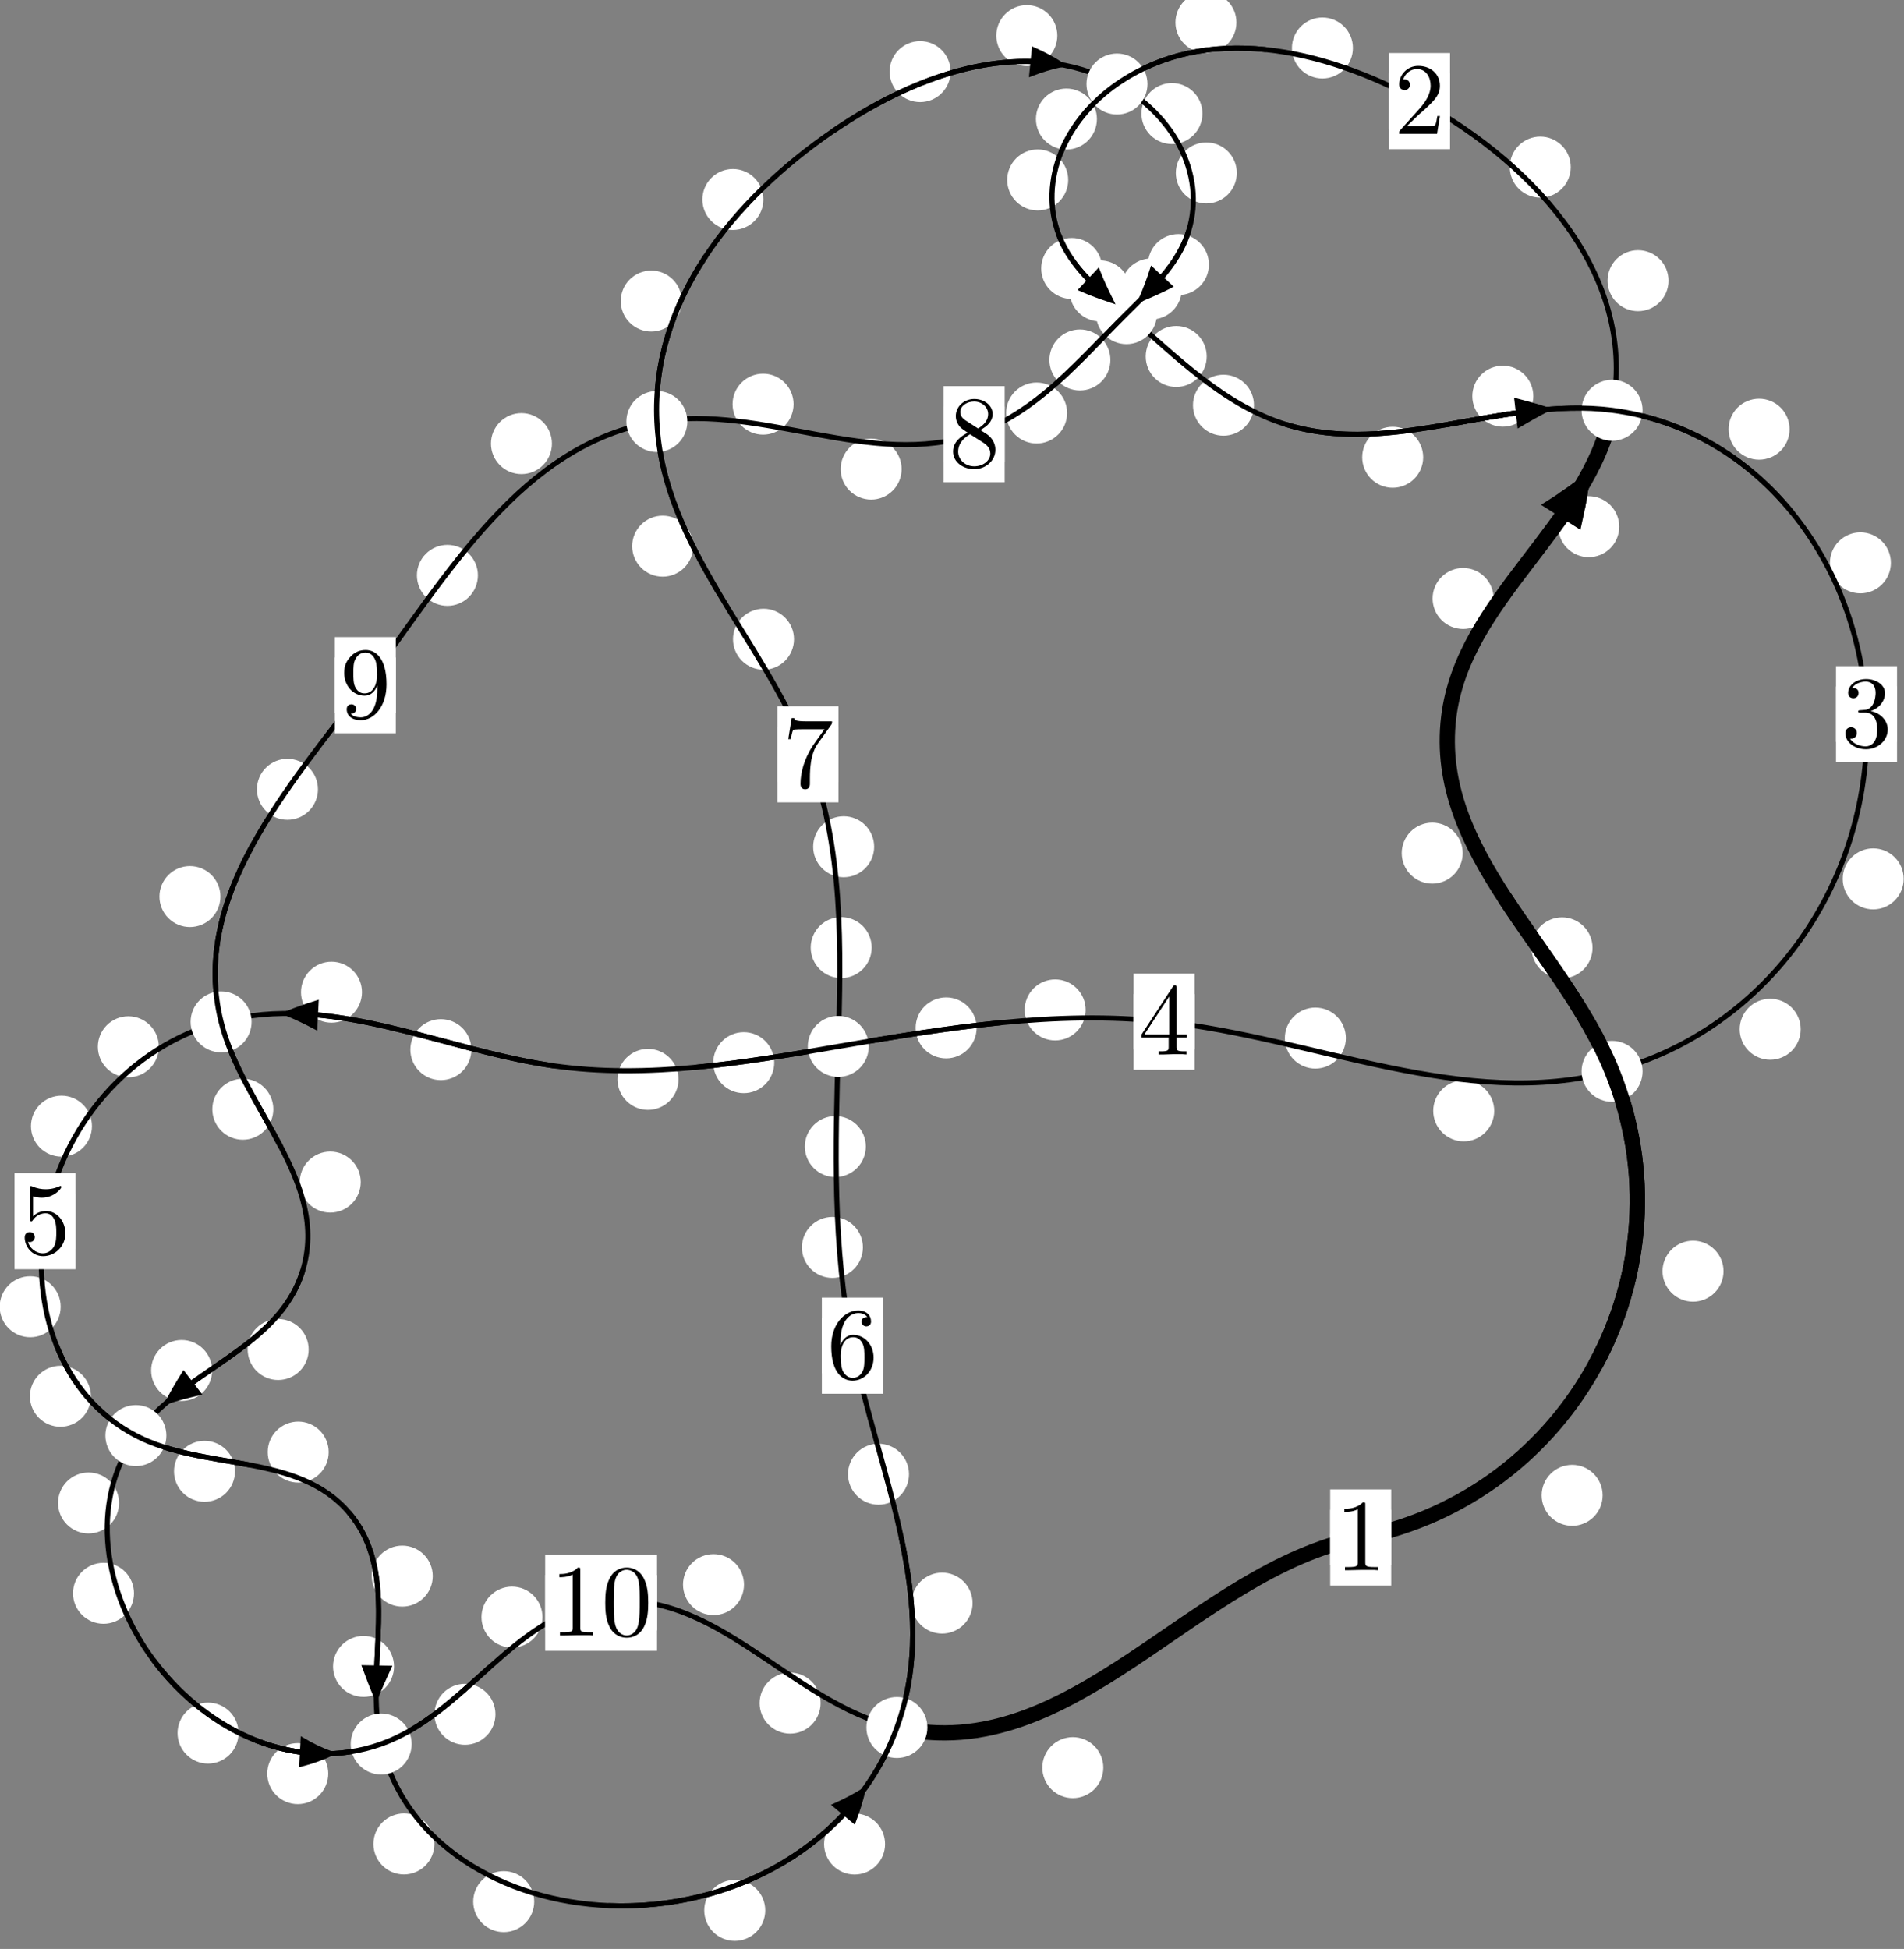 <?xml version="1.0"?>
<!-- Created by MetaPost 1.999 on 2021.07.06:0015 -->
<svg version="1.1" xmlns="http://www.w3.org/2000/svg" xmlns:xlink="http://www.w3.org/1999/xlink" width="186.611" height="191.009" viewBox="0 0 186.611 191.009">
<rect x="0" y="0" width="186.611" height="191.009" fill="#808080" stroke="none"/>
<!-- Original BoundingBox: -158.031311 -85.219482 28.579361 105.789261 -->
  <defs>
    <g transform="scale(0.01,0.01)" id="GLYPHcmr10_48">
      <path style="fill-rule: evenodd;" d="M460 -320C460 -400,455 -480,420 -554C374 -650,292 -666,250 -666C190 -666,117 -640,76 -547C44 -478,39 -400,39 -320C39 -245,43 -155,84 -79C127 2,200 22,249 22C303 22,379 1,423 -94C455 -163,460 -241,460 -320M249 -0C210 -0,151 -25,133 -121C122 -181,122 -273,122 -332C122 -396,122 -462,130 -516C149 -635,224 -644,249 -644C282 -644,348 -626,367 -527C377 -471,377 -395,377 -332C377 -257,377 -189,366 -125C351 -30,294 -0,249 -0"></path>
    </g>
    <g transform="scale(0.01,0.01)" id="GLYPHcmr10_49">
      <path style="fill-rule: evenodd;" d="M294 -640C294 -664,294 -666,271 -666C209 -602,121 -602,89 -602L89 -571C109 -571,168 -571,220 -597L220 -79C220 -43,217 -31,127 -31L95 -31L95 -0L257 -0L130 -3L217 -3L257 -3L297 -3L384 -3L419 -0L419 -31L387 -31C297 -31,294 -42,294 -79"></path>
    </g>
    <g transform="scale(0.01,0.01)" id="GLYPHcmr10_50">
      <path style="fill-rule: evenodd;" d="M127 -77L233 -180C389 -318,449 -372,449 -472C449 -586,359 -666,237 -666C124 -666,50 -574,50 -485C50 -429,100 -429,103 -429C120 -429,155 -441,155 -482C155 -508,137 -534,102 -534C94 -534,92 -534,89 -533C112 -598,166 -635,224 -635C315 -635,358 -554,358 -472C358 -392,308 -313,253 -251L61 -37C50 -26,50 -24,50 -0L421 -0L449 -174L424 -174C419 -144,412 -100,402 -85C395 -77,329 -77,307 -77"></path>
    </g>
    <g transform="scale(0.01,0.01)" id="GLYPHcmr10_51">
      <path style="fill-rule: evenodd;" d="M290 -352C372 -379,430 -449,430 -528C430 -610,342 -666,246 -666C145 -666,69 -606,69 -530C69 -497,91 -478,120 -478C151 -478,171 -500,171 -529C171 -579,124 -579,109 -579C140 -628,206 -641,242 -641C283 -641,338 -619,338 -529C338 -517,336 -459,310 -415C280 -367,246 -364,221 -363C213 -362,189 -360,182 -360C174 -359,167 -358,167 -348C167 -337,174 -337,191 -337L235 -337C317 -337,354 -269,354 -171C354 -35,285 -6,241 -6C198 -6,123 -23,88 -82C123 -77,154 -99,154 -137C154 -173,127 -193,98 -193C74 -193,42 -179,42 -135C42 -44,135 22,244 22C366 22,457 -69,457 -171C457 -253,394 -331,290 -352"></path>
    </g>
    <g transform="scale(0.01,0.01)" id="GLYPHcmr10_52">
      <path style="fill-rule: evenodd;" d="M294 -165L294 -78C294 -42,292 -31,218 -31L197 -31L197 -0L332 -0L238 -3L290 -3L332 -3L374 -3L427 -3L468 -0L468 -31L447 -31C373 -31,371 -42,371 -78L371 -165L471 -165L471 -196L371 -196L371 -651C371 -671,371 -677,355 -677C346 -677,343 -677,335 -665L28 -196L28 -165M300 -196L56 -196L300 -569"></path>
    </g>
    <g transform="scale(0.01,0.01)" id="GLYPHcmr10_53">
      <path style="fill-rule: evenodd;" d="M449 -201C449 -320,367 -420,259 -420C211 -420,168 -404,132 -369L132 -564C152 -558,185 -551,217 -551C340 -551,410 -642,410 -655C410 -661,407 -666,400 -666C399 -666,397 -666,392 -663C372 -654,323 -634,256 -634C216 -634,170 -641,123 -662C115 -665,113 -665,111 -665C101 -665,101 -657,101 -641L101 -345C101 -327,101 -319,115 -319C122 -319,124 -322,128 -328C139 -344,176 -398,257 -398C309 -398,334 -352,342 -334C358 -297,360 -258,360 -208C360 -173,360 -113,336 -71C312 -32,275 -6,229 -6C156 -6,99 -59,82 -118C85 -117,88 -116,99 -116C132 -116,149 -141,149 -165C149 -189,132 -214,99 -214C85 -214,50 -207,50 -161C50 -75,119 22,231 22C347 22,449 -74,449 -201"></path>
    </g>
    <g transform="scale(0.01,0.01)" id="GLYPHcmr10_54">
      <path style="fill-rule: evenodd;" d="M132 -328L132 -352C132 -605,256 -641,307 -641C331 -641,373 -635,395 -601C380 -601,340 -601,340 -556C340 -525,364 -510,386 -510C402 -510,432 -519,432 -558C432 -618,388 -666,305 -666C177 -666,42 -537,42 -316C42 -49,158 22,251 22C362 22,457 -72,457 -204C457 -331,368 -427,257 -427C189 -427,152 -376,132 -328M251 -6C188 -6,158 -66,152 -81C134 -128,134 -208,134 -226C134 -304,166 -404,256 -404C272 -404,318 -404,349 -342C367 -305,367 -254,367 -205C367 -157,367 -107,350 -71C320 -11,274 -6,251 -6"></path>
    </g>
    <g transform="scale(0.01,0.01)" id="GLYPHcmr10_55">
      <path style="fill-rule: evenodd;" d="M476 -609C485 -621,485 -623,485 -644L242 -644C120 -644,118 -657,114 -676L89 -676L56 -470L81 -470C84 -486,93 -549,106 -561C113 -567,191 -567,204 -567L411 -567C400 -551,321 -442,299 -409C209 -274,176 -135,176 -33C176 -23,176 22,222 22C268 22,268 -23,268 -33L268 -84C268 -139,271 -194,279 -248C283 -271,297 -357,341 -419"></path>
    </g>
    <g transform="scale(0.01,0.01)" id="GLYPHcmr10_56">
      <path style="fill-rule: evenodd;" d="M163 -457C117 -487,113 -521,113 -538C113 -599,178 -641,249 -641C322 -641,386 -589,386 -517C386 -460,347 -412,287 -377M309 -362C381 -399,430 -451,430 -517C430 -609,341 -666,250 -666C150 -666,69 -592,69 -499C69 -481,71 -436,113 -389C124 -377,161 -352,186 -335C128 -306,42 -250,42 -151C42 -45,144 22,249 22C362 22,457 -61,457 -168C457 -204,446 -249,408 -291C389 -312,373 -322,309 -362M209 -320L332 -242C360 -223,407 -193,407 -132C407 -58,332 -6,250 -6C164 -6,92 -68,92 -151C92 -209,124 -273,209 -320"></path>
    </g>
    <g transform="scale(0.01,0.01)" id="GLYPHcmr10_57">
      <path style="fill-rule: evenodd;" d="M367 -318L367 -286C367 -52,263 -6,205 -6C188 -6,134 -8,107 -42C151 -42,159 -71,159 -88C159 -119,135 -134,113 -134C97 -134,67 -125,67 -86C67 -19,121 22,206 22C335 22,457 -114,457 -329C457 -598,342 -666,253 -666C198 -666,149 -648,106 -603C65 -558,42 -516,42 -441C42 -316,130 -218,242 -218C303 -218,344 -260,367 -318M243 -241C227 -241,181 -241,150 -304C132 -341,132 -391,132 -440C132 -494,132 -541,153 -578C180 -628,218 -641,253 -641C299 -641,332 -607,349 -562C361 -530,365 -467,365 -421C365 -338,331 -241,243 -241"></path>
    </g>
  </defs>
  <path d="M157.075 146.553C157.075 145.761,156.76 145,156.199 144.44C155.639 143.879,154.879 143.564,154.086 143.564C153.293 143.564,152.533 143.879,151.973 144.44C151.412 145,151.097 145.761,151.097 146.553C151.097 147.346,151.412 148.106,151.973 148.667C152.533 149.227,153.293 149.542,154.086 149.542C154.879 149.542,155.639 149.227,156.199 148.667C156.76 148.106,157.075 147.346,157.075 146.553Z" style="fill: rgb(100%,100%,100%);stroke: none;"></path>
  <path d="M136.352 150.683C136.352 149.89,136.037 149.13,135.476 148.57C134.916 148.009,134.156 147.694,133.363 147.694C132.57 147.694,131.81 148.009,131.25 148.57C130.689 149.13,130.374 149.89,130.374 150.683C130.374 151.476,130.689 152.236,131.25 152.796C131.81 153.357,132.57 153.672,133.363 153.672C134.156 153.672,134.916 153.357,135.476 152.796C136.037 152.236,136.352 151.476,136.352 150.683Z" style="fill: rgb(100%,100%,100%);stroke: none;"></path>
  <path d="M156.085 92.895C156.085 92.102,155.77 91.342,155.21 90.782C154.649 90.221,153.889 89.906,153.096 89.906C152.303 89.906,151.543 90.221,150.983 90.782C150.422 91.342,150.107 92.102,150.107 92.895C150.107 93.688,150.422 94.448,150.983 95.008C151.543 95.569,152.303 95.884,153.096 95.884C153.889 95.884,154.649 95.569,155.21 95.008C155.77 94.448,156.085 93.688,156.085 92.895Z" style="fill: rgb(100%,100%,100%);stroke: none;"></path>
  <path d="M168.922 124.584C168.922 123.792,168.608 123.032,168.047 122.471C167.487 121.911,166.726 121.596,165.934 121.596C165.141 121.596,164.381 121.911,163.82 122.471C163.26 123.032,162.945 123.792,162.945 124.584C162.945 125.377,163.26 126.137,163.82 126.698C164.381 127.258,165.141 127.573,165.934 127.573C166.726 127.573,167.487 127.258,168.047 126.698C168.608 126.137,168.922 125.377,168.922 124.584Z" style="fill: rgb(100%,100%,100%);stroke: none;"></path>
  <path d="M146.387 58.657C146.387 57.865,146.072 57.104,145.511 56.544C144.951 55.983,144.191 55.668,143.398 55.668C142.605 55.668,141.845 55.983,141.285 56.544C140.724 57.104,140.409 57.865,140.409 58.657C140.409 59.45,140.724 60.21,141.285 60.771C141.845 61.331,142.605 61.646,143.398 61.646C144.191 61.646,144.951 61.331,145.511 60.771C146.072 60.21,146.387 59.45,146.387 58.657Z" style="fill: rgb(100%,100%,100%);stroke: none;"></path>
  <path d="M143.361 83.614C143.361 82.821,143.046 82.061,142.485 81.501C141.925 80.94,141.165 80.625,140.372 80.625C139.579 80.625,138.819 80.94,138.259 81.501C137.698 82.061,137.383 82.821,137.383 83.614C137.383 84.407,137.698 85.167,138.259 85.727C138.819 86.288,139.579 86.603,140.372 86.603C141.165 86.603,141.925 86.288,142.485 85.727C143.046 85.167,143.361 84.407,143.361 83.614Z" style="fill: rgb(100%,100%,100%);stroke: none;"></path>
  <path d="M163.534 27.508C163.534 26.715,163.219 25.955,162.658 25.394C162.098 24.834,161.337 24.519,160.545 24.519C159.752 24.519,158.992 24.834,158.431 25.394C157.871 25.955,157.556 26.715,157.556 27.508C157.556 28.3,157.871 29.061,158.431 29.621C158.992 30.182,159.752 30.496,160.545 30.496C161.337 30.496,162.098 30.182,162.658 29.621C163.219 29.061,163.534 28.3,163.534 27.508Z" style="fill: rgb(100%,100%,100%);stroke: none;"></path>
  <path d="M158.702 51.619C158.702 50.826,158.387 50.066,157.827 49.506C157.266 48.945,156.506 48.63,155.714 48.63C154.921 48.63,154.161 48.945,153.6 49.506C153.04 50.066,152.725 50.826,152.725 51.619C152.725 52.412,153.04 53.172,153.6 53.732C154.161 54.293,154.921 54.608,155.714 54.608C156.506 54.608,157.266 54.293,157.827 53.732C158.387 53.172,158.702 52.412,158.702 51.619Z" style="fill: rgb(100%,100%,100%);stroke: none;"></path>
  <path d="M132.599 4.704C132.599 3.912,132.284 3.152,131.724 2.591C131.163 2.031,130.403 1.716,129.61 1.716C128.818 1.716,128.058 2.031,127.497 2.591C126.937 3.152,126.622 3.912,126.622 4.704C126.622 5.497,126.937 6.257,127.497 6.818C128.058 7.378,128.818 7.693,129.61 7.693C130.403 7.693,131.163 7.378,131.724 6.818C132.284 6.257,132.599 5.497,132.599 4.704Z" style="fill: rgb(100%,100%,100%);stroke: none;"></path>
  <path d="M153.95 16.379C153.95 15.586,153.635 14.826,153.075 14.266C152.514 13.705,151.754 13.39,150.961 13.39C150.169 13.39,149.409 13.705,148.848 14.266C148.288 14.826,147.973 15.586,147.973 16.379C147.973 17.172,148.288 17.932,148.848 18.492C149.409 19.053,150.169 19.368,150.961 19.368C151.754 19.368,152.514 19.053,153.075 18.492C153.635 17.932,153.95 17.172,153.95 16.379Z" style="fill: rgb(100%,100%,100%);stroke: none;"></path>
  <path d="M107.509 11.667C107.509 10.874,107.194 10.114,106.634 9.553C106.073 8.993,105.313 8.678,104.521 8.678C103.728 8.678,102.968 8.993,102.407 9.553C101.847 10.114,101.532 10.874,101.532 11.667C101.532 12.459,101.847 13.219,102.407 13.78C102.968 14.34,103.728 14.655,104.521 14.655C105.313 14.655,106.073 14.34,106.634 13.78C107.194 13.219,107.509 12.459,107.509 11.667Z" style="fill: rgb(100%,100%,100%);stroke: none;"></path>
  <path d="M121.182 2.199C121.182 1.407,120.867 0.647,120.306 0.086C119.746 -0.474,118.986 -0.789,118.193 -0.789C117.4 -0.789,116.64 -0.474,116.08 0.086C115.519 0.647,115.204 1.407,115.204 2.199C115.204 2.992,115.519 3.752,116.08 4.313C116.64 4.873,117.4 5.188,118.193 5.188C118.986 5.188,119.746 4.873,120.306 4.313C120.867 3.752,121.182 2.992,121.182 2.199Z" style="fill: rgb(100%,100%,100%);stroke: none;"></path>
  <path d="M108.027 26.31C108.027 25.518,107.712 24.758,107.151 24.197C106.591 23.637,105.831 23.322,105.038 23.322C104.245 23.322,103.485 23.637,102.925 24.197C102.364 24.758,102.049 25.518,102.049 26.31C102.049 27.103,102.364 27.863,102.925 28.424C103.485 28.984,104.245 29.299,105.038 29.299C105.831 29.299,106.591 28.984,107.151 28.424C107.712 27.863,108.027 27.103,108.027 26.31Z" style="fill: rgb(100%,100%,100%);stroke: none;"></path>
  <path d="M104.693 17.636C104.693 16.843,104.378 16.083,103.817 15.523C103.257 14.962,102.497 14.647,101.704 14.647C100.911 14.647,100.151 14.962,99.591 15.523C99.03 16.083,98.715 16.843,98.715 17.636C98.715 18.429,99.03 19.189,99.591 19.749C100.151 20.31,100.911 20.625,101.704 20.625C102.497 20.625,103.257 20.31,103.817 19.749C104.378 19.189,104.693 18.429,104.693 17.636Z" style="fill: rgb(100%,100%,100%);stroke: none;"></path>
  <path d="M118.269 34.937C118.269 34.145,117.954 33.384,117.394 32.824C116.833 32.264,116.073 31.949,115.28 31.949C114.488 31.949,113.727 32.264,113.167 32.824C112.606 33.384,112.291 34.145,112.291 34.937C112.291 35.73,112.606 36.49,113.167 37.051C113.727 37.611,114.488 37.926,115.28 37.926C116.073 37.926,116.833 37.611,117.394 37.051C117.954 36.49,118.269 35.73,118.269 34.937Z" style="fill: rgb(100%,100%,100%);stroke: none;"></path>
  <path d="M110.806 28.511C110.806 27.718,110.491 26.958,109.93 26.398C109.37 25.837,108.61 25.522,107.817 25.522C107.024 25.522,106.264 25.837,105.704 26.398C105.143 26.958,104.828 27.718,104.828 28.511C104.828 29.304,105.143 30.064,105.704 30.624C106.264 31.185,107.024 31.5,107.817 31.5C108.61 31.5,109.37 31.185,109.93 30.624C110.491 30.064,110.806 29.304,110.806 28.511Z" style="fill: rgb(100%,100%,100%);stroke: none;"></path>
  <path d="M139.486 44.815C139.486 44.022,139.171 43.262,138.611 42.701C138.05 42.141,137.29 41.826,136.497 41.826C135.705 41.826,134.945 42.141,134.384 42.701C133.824 43.262,133.509 44.022,133.509 44.815C133.509 45.607,133.824 46.368,134.384 46.928C134.945 47.489,135.705 47.803,136.497 47.803C137.29 47.803,138.05 47.489,138.611 46.928C139.171 46.368,139.486 45.607,139.486 44.815Z" style="fill: rgb(100%,100%,100%);stroke: none;"></path>
  <path d="M122.901 39.714C122.901 38.921,122.586 38.161,122.025 37.601C121.465 37.04,120.705 36.725,119.912 36.725C119.119 36.725,118.359 37.04,117.799 37.601C117.238 38.161,116.923 38.921,116.923 39.714C116.923 40.507,117.238 41.267,117.799 41.827C118.359 42.388,119.119 42.703,119.912 42.703C120.705 42.703,121.465 42.388,122.025 41.827C122.586 41.267,122.901 40.507,122.901 39.714Z" style="fill: rgb(100%,100%,100%);stroke: none;"></path>
  <path d="M175.397 42.065C175.397 41.273,175.082 40.512,174.521 39.952C173.961 39.391,173.201 39.076,172.408 39.076C171.615 39.076,170.855 39.391,170.295 39.952C169.734 40.512,169.419 41.273,169.419 42.065C169.419 42.858,169.734 43.618,170.295 44.179C170.855 44.739,171.615 45.054,172.408 45.054C173.201 45.054,173.961 44.739,174.521 44.179C175.082 43.618,175.397 42.858,175.397 42.065Z" style="fill: rgb(100%,100%,100%);stroke: none;"></path>
  <path d="M150.28 38.828C150.28 38.035,149.965 37.275,149.405 36.715C148.844 36.154,148.084 35.839,147.291 35.839C146.499 35.839,145.739 36.154,145.178 36.715C144.618 37.275,144.303 38.035,144.303 38.828C144.303 39.621,144.618 40.381,145.178 40.941C145.739 41.502,146.499 41.817,147.291 41.817C148.084 41.817,148.844 41.502,149.405 40.941C149.965 40.381,150.28 39.621,150.28 38.828Z" style="fill: rgb(100%,100%,100%);stroke: none;"></path>
  <path d="M186.579 86.137C186.579 85.344,186.264 84.584,185.704 84.024C185.143 83.463,184.383 83.148,183.591 83.148C182.798 83.148,182.038 83.463,181.477 84.024C180.917 84.584,180.602 85.344,180.602 86.137C180.602 86.93,180.917 87.69,181.477 88.25C182.038 88.811,182.798 89.126,183.591 89.126C184.383 89.126,185.143 88.811,185.704 88.25C186.264 87.69,186.579 86.93,186.579 86.137Z" style="fill: rgb(100%,100%,100%);stroke: none;"></path>
  <path d="M185.326 55.164C185.326 54.371,185.011 53.611,184.451 53.051C183.89 52.49,183.13 52.175,182.338 52.175C181.545 52.175,180.785 52.49,180.224 53.051C179.664 53.611,179.349 54.371,179.349 55.164C179.349 55.957,179.664 56.717,180.224 57.277C180.785 57.838,181.545 58.153,182.338 58.153C183.13 58.153,183.89 57.838,184.451 57.277C185.011 56.717,185.326 55.957,185.326 55.164Z" style="fill: rgb(100%,100%,100%);stroke: none;"></path>
  <path d="M146.448 108.872C146.448 108.079,146.133 107.319,145.572 106.758C145.012 106.198,144.252 105.883,143.459 105.883C142.666 105.883,141.906 106.198,141.346 106.758C140.785 107.319,140.47 108.079,140.47 108.872C140.47 109.664,140.785 110.424,141.346 110.985C141.906 111.545,142.666 111.86,143.459 111.86C144.252 111.86,145.012 111.545,145.572 110.985C146.133 110.424,146.448 109.664,146.448 108.872Z" style="fill: rgb(100%,100%,100%);stroke: none;"></path>
  <path d="M176.485 100.874C176.485 100.081,176.17 99.321,175.609 98.761C175.049 98.2,174.289 97.885,173.496 97.885C172.703 97.885,171.943 98.2,171.383 98.761C170.822 99.321,170.507 100.081,170.507 100.874C170.507 101.667,170.822 102.427,171.383 102.987C171.943 103.548,172.703 103.863,173.496 103.863C174.289 103.863,175.049 103.548,175.609 102.987C176.17 102.427,176.485 101.667,176.485 100.874Z" style="fill: rgb(100%,100%,100%);stroke: none;"></path>
  <path d="M106.405 98.981C106.405 98.188,106.09 97.428,105.53 96.867C104.969 96.307,104.209 95.992,103.416 95.992C102.624 95.992,101.864 96.307,101.303 96.867C100.743 97.428,100.428 98.188,100.428 98.981C100.428 99.773,100.743 100.534,101.303 101.094C101.864 101.655,102.624 101.969,103.416 101.969C104.209 101.969,104.969 101.655,105.53 101.094C106.09 100.534,106.405 99.773,106.405 98.981Z" style="fill: rgb(100%,100%,100%);stroke: none;"></path>
  <path d="M131.907 101.739C131.907 100.947,131.592 100.186,131.031 99.626C130.471 99.065,129.711 98.75,128.918 98.75C128.125 98.75,127.365 99.065,126.805 99.626C126.244 100.186,125.929 100.947,125.929 101.739C125.929 102.532,126.244 103.292,126.805 103.853C127.365 104.413,128.125 104.728,128.918 104.728C129.711 104.728,130.471 104.413,131.031 103.853C131.592 103.292,131.907 102.532,131.907 101.739Z" style="fill: rgb(100%,100%,100%);stroke: none;"></path>
  <path d="M75.883 104.149C75.883 103.356,75.568 102.596,75.007 102.035C74.447 101.475,73.687 101.16,72.894 101.16C72.101 101.16,71.341 101.475,70.781 102.035C70.22 102.596,69.905 103.356,69.905 104.149C69.905 104.941,70.22 105.701,70.781 106.262C71.341 106.822,72.101 107.137,72.894 107.137C73.687 107.137,74.447 106.822,75.007 106.262C75.568 105.701,75.883 104.941,75.883 104.149Z" style="fill: rgb(100%,100%,100%);stroke: none;"></path>
  <path d="M95.719 100.741C95.719 99.948,95.404 99.188,94.843 98.627C94.283 98.067,93.523 97.752,92.73 97.752C91.937 97.752,91.177 98.067,90.617 98.627C90.056 99.188,89.741 99.948,89.741 100.741C89.741 101.533,90.056 102.293,90.617 102.854C91.177 103.414,91.937 103.729,92.73 103.729C93.523 103.729,94.283 103.414,94.843 102.854C95.404 102.293,95.719 101.533,95.719 100.741Z" style="fill: rgb(100%,100%,100%);stroke: none;"></path>
  <path d="M46.197 102.872C46.197 102.079,45.882 101.319,45.322 100.758C44.761 100.198,44.001 99.883,43.208 99.883C42.415 99.883,41.655 100.198,41.095 100.758C40.534 101.319,40.219 102.079,40.219 102.872C40.219 103.664,40.534 104.424,41.095 104.985C41.655 105.545,42.415 105.86,43.208 105.86C44.001 105.86,44.761 105.545,45.322 104.985C45.882 104.424,46.197 103.664,46.197 102.872Z" style="fill: rgb(100%,100%,100%);stroke: none;"></path>
  <path d="M66.499 105.786C66.499 104.993,66.184 104.233,65.623 103.673C65.063 103.112,64.303 102.797,63.51 102.797C62.717 102.797,61.957 103.112,61.397 103.673C60.836 104.233,60.521 104.993,60.521 105.786C60.521 106.579,60.836 107.339,61.397 107.899C61.957 108.46,62.717 108.775,63.51 108.775C64.303 108.775,65.063 108.46,65.623 107.899C66.184 107.339,66.499 106.579,66.499 105.786Z" style="fill: rgb(100%,100%,100%);stroke: none;"></path>
  <path d="M15.57 102.591C15.57 101.799,15.255 101.038,14.694 100.478C14.134 99.917,13.374 99.602,12.581 99.602C11.788 99.602,11.028 99.917,10.468 100.478C9.907 101.038,9.592 101.799,9.592 102.591C9.592 103.384,9.907 104.144,10.468 104.705C11.028 105.265,11.788 105.58,12.581 105.58C13.374 105.58,14.134 105.265,14.694 104.705C15.255 104.144,15.57 103.384,15.57 102.591Z" style="fill: rgb(100%,100%,100%);stroke: none;"></path>
  <path d="M35.477 97.243C35.477 96.45,35.162 95.69,34.602 95.13C34.041 94.569,33.281 94.254,32.489 94.254C31.696 94.254,30.936 94.569,30.375 95.13C29.815 95.69,29.5 96.45,29.5 97.243C29.5 98.036,29.815 98.796,30.375 99.356C30.936 99.917,31.696 100.232,32.489 100.232C33.281 100.232,34.041 99.917,34.602 99.356C35.162 98.796,35.477 98.036,35.477 97.243Z" style="fill: rgb(100%,100%,100%);stroke: none;"></path>
  <path d="M5.946 128.069C5.946 127.276,5.631 126.516,5.071 125.955C4.51 125.395,3.75 125.08,2.957 125.08C2.165 125.08,1.405 125.395,0.844 125.955C0.284 126.516,-0.031 127.276,-0.031 128.069C-0.031 128.861,0.284 129.622,0.844 130.182C1.405 130.742,2.165 131.057,2.957 131.057C3.75 131.057,4.51 130.742,5.071 130.182C5.631 129.622,5.946 128.861,5.946 128.069Z" style="fill: rgb(100%,100%,100%);stroke: none;"></path>
  <path d="M9.012 110.371C9.012 109.578,8.697 108.818,8.137 108.258C7.576 107.697,6.816 107.382,6.024 107.382C5.231 107.382,4.471 107.697,3.91 108.258C3.35 108.818,3.035 109.578,3.035 110.371C3.035 111.164,3.35 111.924,3.91 112.484C4.471 113.045,5.231 113.36,6.024 113.36C6.816 113.36,7.576 113.045,8.137 112.484C8.697 111.924,9.012 111.164,9.012 110.371Z" style="fill: rgb(100%,100%,100%);stroke: none;"></path>
  <path d="M23.033 144.2C23.033 143.407,22.718 142.647,22.158 142.086C21.597 141.526,20.837 141.211,20.045 141.211C19.252 141.211,18.492 141.526,17.931 142.086C17.371 142.647,17.056 143.407,17.056 144.2C17.056 144.992,17.371 145.752,17.931 146.313C18.492 146.873,19.252 147.188,20.045 147.188C20.837 147.188,21.597 146.873,22.158 146.313C22.718 145.752,23.033 144.992,23.033 144.2Z" style="fill: rgb(100%,100%,100%);stroke: none;"></path>
  <path d="M8.911 136.846C8.911 136.053,8.596 135.293,8.035 134.732C7.475 134.172,6.715 133.857,5.922 133.857C5.129 133.857,4.369 134.172,3.809 134.732C3.248 135.293,2.933 136.053,2.933 136.846C2.933 137.638,3.248 138.399,3.809 138.959C4.369 139.52,5.129 139.834,5.922 139.834C6.715 139.834,7.475 139.52,8.035 138.959C8.596 138.399,8.911 137.638,8.911 136.846Z" style="fill: rgb(100%,100%,100%);stroke: none;"></path>
  <path d="M42.414 154.47C42.414 153.677,42.099 152.917,41.539 152.356C40.978 151.796,40.218 151.481,39.426 151.481C38.633 151.481,37.873 151.796,37.312 152.356C36.752 152.917,36.437 153.677,36.437 154.47C36.437 155.262,36.752 156.023,37.312 156.583C37.873 157.143,38.633 157.458,39.426 157.458C40.218 157.458,40.978 157.143,41.539 156.583C42.099 156.023,42.414 155.262,42.414 154.47Z" style="fill: rgb(100%,100%,100%);stroke: none;"></path>
  <path d="M32.215 142.314C32.215 141.522,31.9 140.761,31.34 140.201C30.779 139.64,30.019 139.325,29.227 139.325C28.434 139.325,27.674 139.64,27.113 140.201C26.553 140.761,26.238 141.522,26.238 142.314C26.238 143.107,26.553 143.867,27.113 144.428C27.674 144.988,28.434 145.303,29.227 145.303C30.019 145.303,30.779 144.988,31.34 144.428C31.9 143.867,32.215 143.107,32.215 142.314Z" style="fill: rgb(100%,100%,100%);stroke: none;"></path>
  <path d="M42.576 180.719C42.576 179.926,42.261 179.166,41.701 178.605C41.14 178.045,40.38 177.73,39.587 177.73C38.795 177.73,38.035 178.045,37.474 178.605C36.914 179.166,36.599 179.926,36.599 180.719C36.599 181.511,36.914 182.272,37.474 182.832C38.035 183.393,38.795 183.708,39.587 183.708C40.38 183.708,41.14 183.393,41.701 182.832C42.261 182.272,42.576 181.511,42.576 180.719Z" style="fill: rgb(100%,100%,100%);stroke: none;"></path>
  <path d="M38.618 163.322C38.618 162.529,38.303 161.769,37.743 161.208C37.182 160.648,36.422 160.333,35.629 160.333C34.837 160.333,34.077 160.648,33.516 161.208C32.956 161.769,32.641 162.529,32.641 163.322C32.641 164.114,32.956 164.874,33.516 165.435C34.077 165.995,34.837 166.31,35.629 166.31C36.422 166.31,37.182 165.995,37.743 165.435C38.303 164.874,38.618 164.114,38.618 163.322Z" style="fill: rgb(100%,100%,100%);stroke: none;"></path>
  <path d="M75.002 187.231C75.002 186.438,74.687 185.678,74.126 185.117C73.566 184.557,72.806 184.242,72.013 184.242C71.22 184.242,70.46 184.557,69.9 185.117C69.339 185.678,69.024 186.438,69.024 187.231C69.024 188.023,69.339 188.784,69.9 189.344C70.46 189.905,71.22 190.219,72.013 190.219C72.806 190.219,73.566 189.905,74.126 189.344C74.687 188.784,75.002 188.023,75.002 187.231Z" style="fill: rgb(100%,100%,100%);stroke: none;"></path>
  <path d="M52.358 186.371C52.358 185.578,52.043 184.818,51.482 184.258C50.922 183.697,50.161 183.382,49.369 183.382C48.576 183.382,47.816 183.697,47.255 184.258C46.695 184.818,46.38 185.578,46.38 186.371C46.38 187.164,46.695 187.924,47.255 188.484C47.816 189.045,48.576 189.36,49.369 189.36C50.161 189.36,50.922 189.045,51.482 188.484C52.043 187.924,52.358 187.164,52.358 186.371Z" style="fill: rgb(100%,100%,100%);stroke: none;"></path>
  <path d="M95.323 157.116C95.323 156.324,95.008 155.564,94.447 155.003C93.887 154.443,93.127 154.128,92.334 154.128C91.541 154.128,90.781 154.443,90.221 155.003C89.66 155.564,89.345 156.324,89.345 157.116C89.345 157.909,89.66 158.669,90.221 159.23C90.781 159.79,91.541 160.105,92.334 160.105C93.127 160.105,93.887 159.79,94.447 159.23C95.008 158.669,95.323 157.909,95.323 157.116Z" style="fill: rgb(100%,100%,100%);stroke: none;"></path>
  <path d="M86.745 180.727C86.745 179.934,86.43 179.174,85.87 178.614C85.309 178.053,84.549 177.738,83.756 177.738C82.964 177.738,82.203 178.053,81.643 178.614C81.083 179.174,80.768 179.934,80.768 180.727C80.768 181.52,81.083 182.28,81.643 182.84C82.203 183.401,82.964 183.716,83.756 183.716C84.549 183.716,85.309 183.401,85.87 182.84C86.43 182.28,86.745 181.52,86.745 180.727Z" style="fill: rgb(100%,100%,100%);stroke: none;"></path>
  <path d="M84.572 122.255C84.572 121.462,84.257 120.702,83.697 120.141C83.136 119.581,82.376 119.266,81.583 119.266C80.791 119.266,80.03 119.581,79.47 120.141C78.909 120.702,78.595 121.462,78.595 122.255C78.595 123.047,78.909 123.808,79.47 124.368C80.03 124.929,80.791 125.243,81.583 125.243C82.376 125.243,83.136 124.929,83.697 124.368C84.257 123.808,84.572 123.047,84.572 122.255Z" style="fill: rgb(100%,100%,100%);stroke: none;"></path>
  <path d="M89.09 144.483C89.09 143.69,88.776 142.93,88.215 142.37C87.655 141.809,86.894 141.494,86.102 141.494C85.309 141.494,84.549 141.809,83.988 142.37C83.428 142.93,83.113 143.69,83.113 144.483C83.113 145.276,83.428 146.036,83.988 146.596C84.549 147.157,85.309 147.472,86.102 147.472C86.894 147.472,87.655 147.157,88.215 146.596C88.776 146.036,89.09 145.276,89.09 144.483Z" style="fill: rgb(100%,100%,100%);stroke: none;"></path>
  <path d="M85.434 92.871C85.434 92.078,85.119 91.318,84.558 90.757C83.998 90.197,83.238 89.882,82.445 89.882C81.652 89.882,80.892 90.197,80.332 90.757C79.771 91.318,79.456 92.078,79.456 92.871C79.456 93.663,79.771 94.424,80.332 94.984C80.892 95.545,81.652 95.859,82.445 95.859C83.238 95.859,83.998 95.545,84.558 94.984C85.119 94.424,85.434 93.663,85.434 92.871Z" style="fill: rgb(100%,100%,100%);stroke: none;"></path>
  <path d="M84.86 112.371C84.86 111.578,84.545 110.818,83.984 110.258C83.424 109.697,82.664 109.382,81.871 109.382C81.078 109.382,80.318 109.697,79.758 110.258C79.197 110.818,78.882 111.578,78.882 112.371C78.882 113.164,79.197 113.924,79.758 114.484C80.318 115.045,81.078 115.36,81.871 115.36C82.664 115.36,83.424 115.045,83.984 114.484C84.545 113.924,84.86 113.164,84.86 112.371Z" style="fill: rgb(100%,100%,100%);stroke: none;"></path>
  <path d="M77.82 62.647C77.82 61.855,77.505 61.095,76.944 60.534C76.384 59.974,75.624 59.659,74.831 59.659C74.038 59.659,73.278 59.974,72.718 60.534C72.157 61.095,71.842 61.855,71.842 62.647C71.842 63.44,72.157 64.2,72.718 64.761C73.278 65.321,74.038 65.636,74.831 65.636C75.624 65.636,76.384 65.321,76.944 64.761C77.505 64.2,77.82 63.44,77.82 62.647Z" style="fill: rgb(100%,100%,100%);stroke: none;"></path>
  <path d="M85.676 82.987C85.676 82.194,85.361 81.434,84.8 80.873C84.24 80.313,83.48 79.998,82.687 79.998C81.894 79.998,81.134 80.313,80.574 80.873C80.013 81.434,79.698 82.194,79.698 82.987C79.698 83.779,80.013 84.54,80.574 85.1C81.134 85.66,81.894 85.975,82.687 85.975C83.48 85.975,84.24 85.66,84.8 85.1C85.361 84.54,85.676 83.779,85.676 82.987Z" style="fill: rgb(100%,100%,100%);stroke: none;"></path>
  <path d="M66.817 29.505C66.817 28.713,66.502 27.952,65.941 27.392C65.381 26.832,64.621 26.517,63.828 26.517C63.035 26.517,62.275 26.832,61.715 27.392C61.154 27.952,60.839 28.713,60.839 29.505C60.839 30.298,61.154 31.058,61.715 31.619C62.275 32.179,63.035 32.494,63.828 32.494C64.621 32.494,65.381 32.179,65.941 31.619C66.502 31.058,66.817 30.298,66.817 29.505Z" style="fill: rgb(100%,100%,100%);stroke: none;"></path>
  <path d="M67.938 53.529C67.938 52.736,67.623 51.976,67.062 51.415C66.502 50.855,65.742 50.54,64.949 50.54C64.156 50.54,63.396 50.855,62.836 51.415C62.275 51.976,61.96 52.736,61.96 53.529C61.96 54.321,62.275 55.082,62.836 55.642C63.396 56.203,64.156 56.518,64.949 56.518C65.742 56.518,66.502 56.203,67.062 55.642C67.623 55.082,67.938 54.321,67.938 53.529Z" style="fill: rgb(100%,100%,100%);stroke: none;"></path>
  <path d="M93.168 7.019C93.168 6.226,92.853 5.466,92.292 4.905C91.732 4.345,90.972 4.03,90.179 4.03C89.386 4.03,88.626 4.345,88.066 4.905C87.505 5.466,87.19 6.226,87.19 7.019C87.19 7.811,87.505 8.571,88.066 9.132C88.626 9.692,89.386 10.007,90.179 10.007C90.972 10.007,91.732 9.692,92.292 9.132C92.853 8.571,93.168 7.811,93.168 7.019Z" style="fill: rgb(100%,100%,100%);stroke: none;"></path>
  <path d="M74.819 19.552C74.819 18.759,74.504 17.999,73.943 17.439C73.383 16.878,72.623 16.563,71.83 16.563C71.037 16.563,70.277 16.878,69.717 17.439C69.156 17.999,68.841 18.759,68.841 19.552C68.841 20.345,69.156 21.105,69.717 21.665C70.277 22.226,71.037 22.541,71.83 22.541C72.623 22.541,73.383 22.226,73.943 21.665C74.504 21.105,74.819 20.345,74.819 19.552Z" style="fill: rgb(100%,100%,100%);stroke: none;"></path>
  <path d="M117.85 11.128C117.85 10.336,117.535 9.576,116.974 9.015C116.414 8.455,115.654 8.14,114.861 8.14C114.068 8.14,113.308 8.455,112.748 9.015C112.187 9.576,111.872 10.336,111.872 11.128C111.872 11.921,112.187 12.681,112.748 13.242C113.308 13.802,114.068 14.117,114.861 14.117C115.654 14.117,116.414 13.802,116.974 13.242C117.535 12.681,117.85 11.921,117.85 11.128Z" style="fill: rgb(100%,100%,100%);stroke: none;"></path>
  <path d="M103.627 3.491C103.627 2.698,103.312 1.938,102.751 1.378C102.191 0.817,101.431 0.502,100.638 0.502C99.845 0.502,99.085 0.817,98.525 1.378C97.964 1.938,97.649 2.698,97.649 3.491C97.649 4.284,97.964 5.044,98.525 5.604C99.085 6.165,99.845 6.48,100.638 6.48C101.431 6.48,102.191 6.165,102.751 5.604C103.312 5.044,103.627 4.284,103.627 3.491Z" style="fill: rgb(100%,100%,100%);stroke: none;"></path>
  <path d="M118.485 25.93C118.485 25.137,118.17 24.377,117.61 23.816C117.049 23.256,116.289 22.941,115.496 22.941C114.704 22.941,113.944 23.256,113.383 23.816C112.823 24.377,112.508 25.137,112.508 25.93C112.508 26.722,112.823 27.483,113.383 28.043C113.944 28.604,114.704 28.918,115.496 28.918C116.289 28.918,117.049 28.604,117.61 28.043C118.17 27.483,118.485 26.722,118.485 25.93Z" style="fill: rgb(100%,100%,100%);stroke: none;"></path>
  <path d="M121.22 16.949C121.22 16.156,120.905 15.396,120.345 14.836C119.784 14.275,119.024 13.96,118.231 13.96C117.439 13.96,116.679 14.275,116.118 14.836C115.558 15.396,115.243 16.156,115.243 16.949C115.243 17.742,115.558 18.502,116.118 19.062C116.679 19.623,117.439 19.938,118.231 19.938C119.024 19.938,119.784 19.623,120.345 19.062C120.905 18.502,121.22 17.742,121.22 16.949Z" style="fill: rgb(100%,100%,100%);stroke: none;"></path>
  <path d="M108.831 35.279C108.831 34.487,108.516 33.726,107.956 33.166C107.395 32.605,106.635 32.291,105.843 32.291C105.05 32.291,104.29 32.605,103.729 33.166C103.169 33.726,102.854 34.487,102.854 35.279C102.854 36.072,103.169 36.832,103.729 37.393C104.29 37.953,105.05 38.268,105.843 38.268C106.635 38.268,107.395 37.953,107.956 37.393C108.516 36.832,108.831 36.072,108.831 35.279Z" style="fill: rgb(100%,100%,100%);stroke: none;"></path>
  <path d="M115.831 28.317C115.831 27.524,115.516 26.764,114.956 26.204C114.396 25.643,113.635 25.328,112.843 25.328C112.05 25.328,111.29 25.643,110.729 26.204C110.169 26.764,109.854 27.524,109.854 28.317C109.854 29.11,110.169 29.87,110.729 30.43C111.29 30.991,112.05 31.306,112.843 31.306C113.635 31.306,114.396 30.991,114.956 30.43C115.516 29.87,115.831 29.11,115.831 28.317Z" style="fill: rgb(100%,100%,100%);stroke: none;"></path>
  <path d="M88.368 45.975C88.368 45.182,88.053 44.422,87.493 43.862C86.932 43.301,86.172 42.986,85.38 42.986C84.587 42.986,83.827 43.301,83.266 43.862C82.706 44.422,82.391 45.182,82.391 45.975C82.391 46.768,82.706 47.528,83.266 48.088C83.827 48.649,84.587 48.964,85.38 48.964C86.172 48.964,86.932 48.649,87.493 48.088C88.053 47.528,88.368 46.768,88.368 45.975Z" style="fill: rgb(100%,100%,100%);stroke: none;"></path>
  <path d="M104.587 40.478C104.587 39.685,104.272 38.925,103.712 38.364C103.151 37.804,102.391 37.489,101.599 37.489C100.806 37.489,100.046 37.804,99.485 38.364C98.925 38.925,98.61 39.685,98.61 40.478C98.61 41.27,98.925 42.031,99.485 42.591C100.046 43.152,100.806 43.466,101.599 43.466C102.391 43.466,103.151 43.152,103.712 42.591C104.272 42.031,104.587 41.27,104.587 40.478Z" style="fill: rgb(100%,100%,100%);stroke: none;"></path>
  <path d="M54.095 43.477C54.095 42.684,53.78 41.924,53.22 41.363C52.659 40.803,51.899 40.488,51.107 40.488C50.314 40.488,49.554 40.803,48.993 41.363C48.433 41.924,48.118 42.684,48.118 43.477C48.118 44.269,48.433 45.03,48.993 45.59C49.554 46.151,50.314 46.465,51.107 46.465C51.899 46.465,52.659 46.151,53.22 45.59C53.78 45.03,54.095 44.269,54.095 43.477Z" style="fill: rgb(100%,100%,100%);stroke: none;"></path>
  <path d="M77.777 39.611C77.777 38.819,77.462 38.059,76.901 37.498C76.341 36.938,75.58 36.623,74.788 36.623C73.995 36.623,73.235 36.938,72.674 37.498C72.114 38.059,71.799 38.819,71.799 39.611C71.799 40.404,72.114 41.164,72.674 41.725C73.235 42.285,73.995 42.6,74.788 42.6C75.58 42.6,76.341 42.285,76.901 41.725C77.462 41.164,77.777 40.404,77.777 39.611Z" style="fill: rgb(100%,100%,100%);stroke: none;"></path>
  <path d="M31.161 77.358C31.161 76.565,30.846 75.805,30.285 75.244C29.725 74.684,28.965 74.369,28.172 74.369C27.379 74.369,26.619 74.684,26.059 75.244C25.498 75.805,25.183 76.565,25.183 77.358C25.183 78.15,25.498 78.911,26.059 79.471C26.619 80.032,27.379 80.347,28.172 80.347C28.965 80.347,29.725 80.032,30.285 79.471C30.846 78.911,31.161 78.15,31.161 77.358Z" style="fill: rgb(100%,100%,100%);stroke: none;"></path>
  <path d="M46.839 56.391C46.839 55.598,46.524 54.838,45.963 54.278C45.403 53.717,44.643 53.402,43.85 53.402C43.057 53.402,42.297 53.717,41.737 54.278C41.176 54.838,40.861 55.598,40.861 56.391C40.861 57.184,41.176 57.944,41.737 58.504C42.297 59.065,43.057 59.38,43.85 59.38C44.643 59.38,45.403 59.065,45.963 58.504C46.524 57.944,46.839 57.184,46.839 56.391Z" style="fill: rgb(100%,100%,100%);stroke: none;"></path>
  <path d="M26.789 108.713C26.789 107.92,26.474 107.16,25.913 106.599C25.353 106.039,24.593 105.724,23.8 105.724C23.007 105.724,22.247 106.039,21.687 106.599C21.126 107.16,20.811 107.92,20.811 108.713C20.811 109.505,21.126 110.266,21.687 110.826C22.247 111.386,23.007 111.701,23.8 111.701C24.593 111.701,25.353 111.386,25.913 110.826C26.474 110.266,26.789 109.505,26.789 108.713Z" style="fill: rgb(100%,100%,100%);stroke: none;"></path>
  <path d="M21.604 87.869C21.604 87.077,21.289 86.317,20.729 85.756C20.168 85.196,19.408 84.881,18.615 84.881C17.823 84.881,17.063 85.196,16.502 85.756C15.942 86.317,15.627 87.077,15.627 87.869C15.627 88.662,15.942 89.422,16.502 89.983C17.063 90.543,17.823 90.858,18.615 90.858C19.408 90.858,20.168 90.543,20.729 89.983C21.289 89.422,21.604 88.662,21.604 87.869Z" style="fill: rgb(100%,100%,100%);stroke: none;"></path>
  <path d="M30.251 132.261C30.251 131.468,29.936 130.708,29.376 130.147C28.815 129.587,28.055 129.272,27.262 129.272C26.47 129.272,25.709 129.587,25.149 130.147C24.588 130.708,24.273 131.468,24.273 132.261C24.273 133.053,24.588 133.814,25.149 134.374C25.709 134.935,26.47 135.249,27.262 135.249C28.055 135.249,28.815 134.935,29.376 134.374C29.936 133.814,30.251 133.053,30.251 132.261Z" style="fill: rgb(100%,100%,100%);stroke: none;"></path>
  <path d="M35.357 115.853C35.357 115.06,35.042 114.3,34.481 113.74C33.921 113.179,33.161 112.864,32.368 112.864C31.575 112.864,30.815 113.179,30.255 113.74C29.694 114.3,29.379 115.06,29.379 115.853C29.379 116.646,29.694 117.406,30.255 117.966C30.815 118.527,31.575 118.842,32.368 118.842C33.161 118.842,33.921 118.527,34.481 117.966C35.042 117.406,35.357 116.646,35.357 115.853Z" style="fill: rgb(100%,100%,100%);stroke: none;"></path>
  <path d="M11.667 147.302C11.667 146.509,11.353 145.749,10.792 145.189C10.232 144.628,9.471 144.313,8.679 144.313C7.886 144.313,7.126 144.628,6.565 145.189C6.005 145.749,5.69 146.509,5.69 147.302C5.69 148.095,6.005 148.855,6.565 149.415C7.126 149.976,7.886 150.291,8.679 150.291C9.471 150.291,10.232 149.976,10.792 149.415C11.353 148.855,11.667 148.095,11.667 147.302Z" style="fill: rgb(100%,100%,100%);stroke: none;"></path>
  <path d="M20.79 134.315C20.79 133.522,20.475 132.762,19.915 132.202C19.354 131.641,18.594 131.326,17.801 131.326C17.009 131.326,16.249 131.641,15.688 132.202C15.128 132.762,14.813 133.522,14.813 134.315C14.813 135.108,15.128 135.868,15.688 136.428C16.249 136.989,17.009 137.304,17.801 137.304C18.594 137.304,19.354 136.989,19.915 136.428C20.475 135.868,20.79 135.108,20.79 134.315Z" style="fill: rgb(100%,100%,100%);stroke: none;"></path>
  <path d="M23.381 169.855C23.381 169.062,23.066 168.302,22.505 167.742C21.945 167.181,21.185 166.866,20.392 166.866C19.599 166.866,18.839 167.181,18.279 167.742C17.718 168.302,17.403 169.062,17.403 169.855C17.403 170.648,17.718 171.408,18.279 171.968C18.839 172.529,19.599 172.844,20.392 172.844C21.185 172.844,21.945 172.529,22.505 171.968C23.066 171.408,23.381 170.648,23.381 169.855Z" style="fill: rgb(100%,100%,100%);stroke: none;"></path>
  <path d="M13.134 156.154C13.134 155.361,12.819 154.601,12.259 154.041C11.698 153.48,10.938 153.165,10.145 153.165C9.353 153.165,8.592 153.48,8.032 154.041C7.471 154.601,7.157 155.361,7.157 156.154C7.157 156.947,7.471 157.707,8.032 158.267C8.592 158.828,9.353 159.143,10.145 159.143C10.938 159.143,11.698 158.828,12.259 158.267C12.819 157.707,13.134 156.947,13.134 156.154Z" style="fill: rgb(100%,100%,100%);stroke: none;"></path>
  <path d="M48.56 168.013C48.56 167.22,48.245 166.46,47.684 165.899C47.124 165.339,46.364 165.024,45.571 165.024C44.778 165.024,44.018 165.339,43.458 165.899C42.897 166.46,42.582 167.22,42.582 168.013C42.582 168.805,42.897 169.565,43.458 170.126C44.018 170.686,44.778 171.001,45.571 171.001C46.364 171.001,47.124 170.686,47.684 170.126C48.245 169.565,48.56 168.805,48.56 168.013Z" style="fill: rgb(100%,100%,100%);stroke: none;"></path>
  <path d="M32.171 173.825C32.171 173.033,31.856 172.273,31.296 171.712C30.735 171.152,29.975 170.837,29.183 170.837C28.39 170.837,27.63 171.152,27.069 171.712C26.509 172.273,26.194 173.033,26.194 173.825C26.194 174.618,26.509 175.378,27.069 175.939C27.63 176.499,28.39 176.814,29.183 176.814C29.975 176.814,30.735 176.499,31.296 175.939C31.856 175.378,32.171 174.618,32.171 173.825Z" style="fill: rgb(100%,100%,100%);stroke: none;"></path>
  <path d="M72.919 155.304C72.919 154.511,72.604 153.751,72.044 153.19C71.484 152.63,70.723 152.315,69.931 152.315C69.138 152.315,68.378 152.63,67.817 153.19C67.257 153.751,66.942 154.511,66.942 155.304C66.942 156.096,67.257 156.856,67.817 157.417C68.378 157.977,69.138 158.292,69.931 158.292C70.723 158.292,71.484 157.977,72.044 157.417C72.604 156.856,72.919 156.096,72.919 155.304Z" style="fill: rgb(100%,100%,100%);stroke: none;"></path>
  <path d="M53.167 158.488C53.167 157.695,52.852 156.935,52.292 156.374C51.732 155.814,50.971 155.499,50.179 155.499C49.386 155.499,48.626 155.814,48.065 156.374C47.505 156.935,47.19 157.695,47.19 158.488C47.19 159.28,47.505 160.041,48.065 160.601C48.626 161.162,49.386 161.476,50.179 161.476C50.971 161.476,51.732 161.162,52.292 160.601C52.852 160.041,53.167 159.28,53.167 158.488Z" style="fill: rgb(100%,100%,100%);stroke: none;"></path>
  <path d="M108.136 173.239C108.136 172.447,107.821 171.687,107.261 171.126C106.7 170.566,105.94 170.251,105.148 170.251C104.355 170.251,103.595 170.566,103.034 171.126C102.474 171.687,102.159 172.447,102.159 173.239C102.159 174.032,102.474 174.792,103.034 175.353C103.595 175.913,104.355 176.228,105.148 176.228C105.94 176.228,106.7 175.913,107.261 175.353C107.821 174.792,108.136 174.032,108.136 173.239Z" style="fill: rgb(100%,100%,100%);stroke: none;"></path>
  <path d="M80.426 166.918C80.426 166.125,80.111 165.365,79.551 164.804C78.991 164.244,78.23 163.929,77.438 163.929C76.645 163.929,75.885 164.244,75.324 164.804C74.764 165.365,74.449 166.125,74.449 166.918C74.449 167.71,74.764 168.471,75.324 169.031C75.885 169.592,76.645 169.906,77.438 169.906C78.23 169.906,78.991 169.592,79.551 169.031C80.111 168.471,80.426 167.71,80.426 166.918Z" style="fill: rgb(100%,100%,100%);stroke: none;"></path>
  <path d="M133.363 150.683C154.086 146.553,165.934 124.584,158 105C153.096 92.895,140.372 83.614,141.987 70.293C143.398 58.657,155.714 51.619,158 40.208C160.545 27.508,150.961 16.379,139.127 9.908C129.61 4.704,118.193 2.199,109.475 8.236C104.521 11.667,101.704 17.636,103.809 23.112C105.038 26.31,107.817 28.511,110.406 30.74C115.28 34.937,119.912 39.714,126.081 41.611C136.497 44.815,147.291 38.828,158 40.208C172.408 42.065,182.338 55.164,182.938 70C183.591 86.137,173.496 100.874,158 105C143.459 108.872,128.918 101.739,114.092 100.136C103.416 98.981,92.73 100.741,82.16 102.557C72.894 104.149,63.51 105.786,54.189 104.448C43.208 102.872,32.489 97.243,21.67 100.149C12.581 102.591,6.024 110.371,4.41 119.681C2.957 128.069,5.922 136.846,13.318 140.697C20.045 144.2,29.227 142.314,34.25 148.301C39.426 154.47,35.629 163.322,37.359 170.925C39.587 180.719,49.369 186.371,59.707 186.764C72.013 187.231,83.756 180.727,87.906 169.306C92.334 157.116,86.102 144.483,83.541 131.885C81.583 122.255,81.871 112.371,82.16 102.557C82.445 92.871,82.687 82.987,79.189 73.929C74.831 62.647,64.949 53.529,64.379 41.31C63.828 29.505,71.83 19.552,81.716 12.799C90.179 7.019,100.638 3.491,109.475 8.236C114.861 11.128,118.231 16.949,116.501 22.632C115.496 25.93,112.843 28.317,110.406 30.74C105.843 35.279,101.599 40.478,95.478 42.552C85.38 45.975,74.788 39.611,64.379 41.31C51.107 43.477,43.85 56.391,35.802 67.154C28.172 77.358,18.615 87.869,21.67 100.149C23.8 108.713,32.368 115.853,29.643 124.61C27.262 132.261,17.801 134.315,13.318 140.697C8.679 147.302,10.145 156.154,15.088 162.763C20.392 169.855,29.183 173.825,37.359 170.925C45.571 168.013,50.179 158.488,58.914 157.08C69.931 155.304,77.438 166.918,87.906 169.306C105.148 173.239,116.885 153.967,133.363 150.683" style="stroke:rgb(0%,0%,0%); stroke-width: 0.498;stroke-linecap: round;stroke-linejoin: round;stroke-miterlimit: 10;fill: none;"></path>
  <path d="M133.363 150.683C154.086 146.553,165.934 124.584,158 105C153.096 92.895,140.372 83.614,141.987 70.293C143.398 58.657,155.714 51.619,158 40.208" style="stroke:rgb(0%,0%,0%); stroke-width: 1.494;stroke-linecap: round;stroke-linejoin: round;stroke-miterlimit: 10;fill: none;"></path>
  <path d="M87.906 169.306C105.148 173.239,116.885 153.967,133.363 150.683" style="stroke:rgb(0%,0%,0%); stroke-width: 1.494;stroke-linecap: round;stroke-linejoin: round;stroke-miterlimit: 10;fill: none;"></path>
  <path d="M160.989 105C160.989 104.207,160.674 103.447,160.113 102.887C159.553 102.326,158.793 102.011,158 102.011C157.207 102.011,156.447 102.326,155.887 102.887C155.326 103.447,155.011 104.207,155.011 105C155.011 105.793,155.326 106.553,155.887 107.113C156.447 107.674,157.207 107.989,158 107.989C158.793 107.989,159.553 107.674,160.113 107.113C160.674 106.553,160.989 105.793,160.989 105Z" style="fill: rgb(100%,100%,100%);stroke: none;"></path>
  <path d="M156.428 133.637C160.988 125.181,161.967 114.792,158 105C155.548 98.947,151.141 93.601,147.549 88.102" style="stroke:rgb(0%,0%,0%); stroke-width: 1.494;stroke-linecap: round;stroke-linejoin: round;stroke-miterlimit: 10;fill: none;"></path>
  <path d="M112.464 8.236C112.464 7.443,112.149 6.683,111.588 6.123C111.028 5.562,110.268 5.247,109.475 5.247C108.682 5.247,107.922 5.562,107.362 6.123C106.801 6.683,106.486 7.443,106.486 8.236C106.486 9.029,106.801 9.789,107.362 10.35C107.922 10.91,108.682 11.225,109.475 11.225C110.268 11.225,111.028 10.91,111.588 10.35C112.149 9.789,112.464 9.029,112.464 8.236Z" style="fill: rgb(100%,100%,100%);stroke: none;"></path>
  <path d="M124.002 4.857C118.868 4.335,113.834 5.218,109.475 8.236C106.998 9.951,105.055 12.301,103.995 14.907" style="stroke:rgb(0%,0%,0%); stroke-width: 0.498;stroke-linecap: round;stroke-linejoin: round;stroke-miterlimit: 10;fill: none;"></path>
  <path d="M160.989 40.208C160.989 39.415,160.674 38.655,160.113 38.095C159.553 37.534,158.793 37.219,158 37.219C157.207 37.219,156.447 37.534,155.887 38.095C155.326 38.655,155.011 39.415,155.011 40.208C155.011 41.001,155.326 41.761,155.887 42.321C156.447 42.882,157.207 43.197,158 43.197C158.793 43.197,159.553 42.882,160.113 42.321C160.674 41.761,160.989 41.001,160.989 40.208Z" style="fill: rgb(100%,100%,100%);stroke: none;"></path>
  <path d="M141.931 41.593C147.27 40.67,152.646 39.518,158 40.208C165.204 41.137,171.288 44.876,175.647 50.237" style="stroke:rgb(0%,0%,0%); stroke-width: 0.498;stroke-linecap: round;stroke-linejoin: round;stroke-miterlimit: 10;fill: none;"></path>
  <path d="M85.148 102.557C85.148 101.764,84.834 101.004,84.273 100.443C83.713 99.883,82.952 99.568,82.16 99.568C81.367 99.568,80.607 99.883,80.046 100.443C79.486 101.004,79.171 101.764,79.171 102.557C79.171 103.349,79.486 104.109,80.046 104.67C80.607 105.23,81.367 105.545,82.16 105.545C82.952 105.545,83.713 105.23,84.273 104.67C84.834 104.109,85.148 103.349,85.148 102.557Z" style="fill: rgb(100%,100%,100%);stroke: none;"></path>
  <path d="M98.086 100.232C92.759 100.755,87.445 101.649,82.16 102.557C77.527 103.353,72.864 104.16,68.195 104.601" style="stroke:rgb(0%,0%,0%); stroke-width: 0.498;stroke-linecap: round;stroke-linejoin: round;stroke-miterlimit: 10;fill: none;"></path>
  <path d="M16.307 140.697C16.307 139.904,15.992 139.144,15.432 138.584C14.871 138.023,14.111 137.708,13.318 137.708C12.526 137.708,11.765 138.023,11.205 138.584C10.645 139.144,10.33 139.904,10.33 140.697C10.33 141.49,10.645 142.25,11.205 142.81C11.765 143.371,12.526 143.686,13.318 143.686C14.111 143.686,14.871 143.371,15.432 142.81C15.992 142.25,16.307 141.49,16.307 140.697Z" style="fill: rgb(100%,100%,100%);stroke: none;"></path>
  <path d="M5.546 131.89C7.03 135.614,9.62 138.771,13.318 140.697C16.681 142.448,20.659 142.853,24.423 143.567" style="stroke:rgb(0%,0%,0%); stroke-width: 0.498;stroke-linecap: round;stroke-linejoin: round;stroke-miterlimit: 10;fill: none;"></path>
  <path d="M90.894 169.306C90.894 168.513,90.579 167.753,90.019 167.193C89.459 166.632,88.698 166.317,87.906 166.317C87.113 166.317,86.353 166.632,85.792 167.193C85.232 167.753,84.917 168.513,84.917 169.306C84.917 170.099,85.232 170.859,85.792 171.419C86.353 171.98,87.113 172.295,87.906 172.295C88.698 172.295,89.459 171.98,90.019 171.419C90.579 170.859,90.894 170.099,90.894 169.306Z" style="fill: rgb(100%,100%,100%);stroke: none;"></path>
  <path d="M76.865 182.493C81.858 179.498,85.831 175.016,87.906 169.306C90.12 163.211,89.669 157.005,88.344 150.749" style="stroke:rgb(0%,0%,0%); stroke-width: 0.498;stroke-linecap: round;stroke-linejoin: round;stroke-miterlimit: 10;fill: none;"></path>
  <path d="M67.367 41.31C67.367 40.518,67.053 39.758,66.492 39.197C65.932 38.637,65.171 38.322,64.379 38.322C63.586 38.322,62.826 38.637,62.265 39.197C61.705 39.758,61.39 40.518,61.39 41.31C61.39 42.103,61.705 42.863,62.265 43.424C62.826 43.984,63.586 44.299,64.379 44.299C65.171 44.299,65.932 43.984,66.492 43.424C67.053 42.863,67.367 42.103,67.367 41.31Z" style="fill: rgb(100%,100%,100%);stroke: none;"></path>
  <path d="M70.363 57.971C67.277 52.754,64.664 47.42,64.379 41.31C64.103 35.408,65.966 29.968,69.134 25.16" style="stroke:rgb(0%,0%,0%); stroke-width: 0.498;stroke-linecap: round;stroke-linejoin: round;stroke-miterlimit: 10;fill: none;"></path>
  <path d="M113.395 30.74C113.395 29.948,113.08 29.188,112.519 28.627C111.959 28.067,111.199 27.752,110.406 27.752C109.613 27.752,108.853 28.067,108.293 28.627C107.732 29.188,107.417 29.948,107.417 30.74C107.417 31.533,107.732 32.293,108.293 32.854C108.853 33.414,109.613 33.729,110.406 33.729C111.199 33.729,111.959 33.414,112.519 32.854C113.08 32.293,113.395 31.533,113.395 30.74Z" style="fill: rgb(100%,100%,100%);stroke: none;"></path>
  <path d="M113.991 27.014C112.897 28.326,111.624 29.529,110.406 30.74C108.124 33.01,105.922 35.444,103.526 37.57" style="stroke:rgb(0%,0%,0%); stroke-width: 0.498;stroke-linecap: round;stroke-linejoin: round;stroke-miterlimit: 10;fill: none;"></path>
  <path d="M24.659 100.149C24.659 99.357,24.344 98.597,23.783 98.036C23.223 97.476,22.463 97.161,21.67 97.161C20.877 97.161,20.117 97.476,19.557 98.036C18.996 98.597,18.681 99.357,18.681 100.149C18.681 100.942,18.996 101.702,19.557 102.263C20.117 102.823,20.877 103.138,21.67 103.138C22.463 103.138,23.223 102.823,23.783 102.263C24.344 101.702,24.659 100.942,24.659 100.149Z" style="fill: rgb(100%,100%,100%);stroke: none;"></path>
  <path d="M24.729 82.873C21.768 88.311,20.143 94.009,21.67 100.149C22.735 104.431,25.41 108.357,27.477 112.307" style="stroke:rgb(0%,0%,0%); stroke-width: 0.498;stroke-linecap: round;stroke-linejoin: round;stroke-miterlimit: 10;fill: none;"></path>
  <path d="M40.348 170.925C40.348 170.133,40.033 169.372,39.473 168.812C38.912 168.251,38.152 167.936,37.359 167.936C36.567 167.936,35.807 168.251,35.246 168.812C34.686 169.372,34.371 170.133,34.371 170.925C34.371 171.718,34.686 172.478,35.246 173.039C35.807 173.599,36.567 173.914,37.359 173.914C38.152 173.914,38.912 173.599,39.473 173.039C40.033 172.478,40.348 171.718,40.348 170.925Z" style="fill: rgb(100%,100%,100%);stroke: none;"></path>
  <path d="M25.146 170.591C29.029 172.108,33.271 172.375,37.359 170.925C41.465 169.469,44.67 166.36,47.94 163.438" style="stroke:rgb(0%,0%,0%); stroke-width: 0.498;stroke-linecap: round;stroke-linejoin: round;stroke-miterlimit: 10;fill: none;"></path>
  <path d="M141.987 70.293C143.116 60.984,151.224 54.618,155.592 46.602" style="stroke:rgb(0%,0%,0%); stroke-width: 0.498;stroke-linecap: round;stroke-linejoin: round;stroke-miterlimit: 10;fill: none;"></path>
  <path d="M154.733 51.527C155.107 49.888,155.417 48.246,155.592 46.602C154.305 47.641,152.926 48.582,151.502 49.477Z" style="stroke:rgb(0%,0%,0%); stroke-width: 0.498;fill: rgb(0%,0%,0%);"></path>
  <path d="M141.987 70.293C143.116 60.984,151.224 54.618,155.592 46.602" style="stroke:rgb(0%,0%,0%); stroke-width: 0.498;stroke-linecap: round;stroke-linejoin: round;stroke-miterlimit: 10;fill: none;"></path>
  <path d="M155.145 49.568C155.332 48.58,155.487 47.591,155.592 46.602C154.818 47.227,154.009 47.817,153.178 48.383Z" style="stroke:rgb(0%,0%,0%); stroke-width: 0.498;fill: rgb(0%,0%,0%);"></path>
  <path d="M103.809 23.112C104.792 25.671,106.767 27.591,108.844 29.398" style="stroke:rgb(0%,0%,0%); stroke-width: 0.498;stroke-linecap: round;stroke-linejoin: round;stroke-miterlimit: 10;fill: none;"></path>
  <path d="M106.036 28.342C106.945 28.74,107.891 29.079,108.844 29.398C108.396 28.498,107.966 27.59,107.605 26.666Z" style="stroke:rgb(0%,0%,0%); stroke-width: 0.498;fill: rgb(0%,0%,0%);"></path>
  <path d="M126.081 41.611C134.414 44.174,142.989 40.855,151.568 40.132" style="stroke:rgb(0%,0%,0%); stroke-width: 0.498;stroke-linecap: round;stroke-linejoin: round;stroke-miterlimit: 10;fill: none;"></path>
  <path d="M148.946 41.589C149.81 41.079,150.683 40.589,151.568 40.132C150.618 39.829,149.655 39.558,148.684 39.308Z" style="stroke:rgb(0%,0%,0%); stroke-width: 0.498;fill: rgb(0%,0%,0%);"></path>
  <path d="M54.189 104.448C45.404 103.187,36.787 99.332,28.152 99.329" style="stroke:rgb(0%,0%,0%); stroke-width: 0.498;stroke-linecap: round;stroke-linejoin: round;stroke-miterlimit: 10;fill: none;"></path>
  <path d="M30.976 98.317C30.018 98.613,29.075 98.947,28.152 99.329C29.075 99.712,29.978 100.142,30.865 100.611Z" style="stroke:rgb(0%,0%,0%); stroke-width: 0.498;fill: rgb(0%,0%,0%);"></path>
  <path d="M34.25 148.301C38.39 153.236,36.789 159.888,36.869 166.245" style="stroke:rgb(0%,0%,0%); stroke-width: 0.498;stroke-linecap: round;stroke-linejoin: round;stroke-miterlimit: 10;fill: none;"></path>
  <path d="M35.774 163.452C36.119 164.393,36.476 165.33,36.869 166.245C37.238 165.321,37.648 164.406,38.07 163.496Z" style="stroke:rgb(0%,0%,0%); stroke-width: 0.498;fill: rgb(0%,0%,0%);"></path>
  <path d="M59.707 186.764C69.552 187.137,79.037 183.05,84.561 175.552" style="stroke:rgb(0%,0%,0%); stroke-width: 0.498;stroke-linecap: round;stroke-linejoin: round;stroke-miterlimit: 10;fill: none;"></path>
  <path d="M83.669 178.416C84.022 177.483,84.32 176.527,84.561 175.552C83.701 176.071,82.814 176.536,81.905 176.946Z" style="stroke:rgb(0%,0%,0%); stroke-width: 0.498;fill: rgb(0%,0%,0%);"></path>
  <path d="M81.716 12.799C88.486 8.175,96.534 4.992,104.007 6.334" style="stroke:rgb(0%,0%,0%); stroke-width: 0.498;stroke-linecap: round;stroke-linejoin: round;stroke-miterlimit: 10;fill: none;"></path>
  <path d="M101.134 7.197C102.07 6.838,103.028 6.548,104.007 6.334C103.164 5.793,102.281 5.321,101.365 4.913Z" style="stroke:rgb(0%,0%,0%); stroke-width: 0.498;fill: rgb(0%,0%,0%);"></path>
  <path d="M116.501 22.632C115.697 25.27,113.838 27.326,111.879 29.283" style="stroke:rgb(0%,0%,0%); stroke-width: 0.498;stroke-linecap: round;stroke-linejoin: round;stroke-miterlimit: 10;fill: none;"></path>
  <path d="M112.932 26.474C112.632 27.42,112.264 28.355,111.879 29.283C112.808 28.899,113.729 28.498,114.61 28.041Z" style="stroke:rgb(0%,0%,0%); stroke-width: 0.498;fill: rgb(0%,0%,0%);"></path>
  <path d="M29.643 124.61C27.738 130.731,21.302 133.269,16.509 137.308" style="stroke:rgb(0%,0%,0%); stroke-width: 0.498;stroke-linecap: round;stroke-linejoin: round;stroke-miterlimit: 10;fill: none;"></path>
  <path d="M18.007 134.709C17.476 135.562,16.966 136.426,16.509 137.308C17.456 137.007,18.427 136.757,19.406 136.53Z" style="stroke:rgb(0%,0%,0%); stroke-width: 0.498;fill: rgb(0%,0%,0%);"></path>
  <path d="M15.088 162.763C19.331 168.437,25.806 172.112,32.412 171.871" style="stroke:rgb(0%,0%,0%); stroke-width: 0.498;stroke-linecap: round;stroke-linejoin: round;stroke-miterlimit: 10;fill: none;"></path>
  <path d="M29.585 172.875C30.553 172.622,31.499 172.289,32.412 171.871C31.471 171.52,30.566 171.088,29.704 170.581Z" style="stroke:rgb(0%,0%,0%); stroke-width: 0.498;fill: rgb(0%,0%,0%);"></path>
  <path d="M130.372 153.393L136.353 153.393L136.353 145.973L130.372 145.973Z" style="fill: rgb(100%,100%,100%);stroke: none;"></path>
  <path d="M130.372 155.393L136.353 155.393L136.353 147.973L130.372 147.973Z" style="fill: rgb(100%,100%,100%);stroke: none;"></path>
  <g transform="translate(130.872 153.893)" style="fill: rgb(0%,0%,0%);">
    <use xlink:href="#GLYPHcmr10_49"></use>
  </g>
  <path d="M136.136 12.618L142.117 12.618L142.117 5.198L136.136 5.198Z" style="fill: rgb(100%,100%,100%);stroke: none;"></path>
  <path d="M136.136 14.618L142.117 14.618L142.117 7.198L136.136 7.198Z" style="fill: rgb(100%,100%,100%);stroke: none;"></path>
  <g transform="translate(136.636 13.118)" style="fill: rgb(0%,0%,0%);">
    <use xlink:href="#GLYPHcmr10_50"></use>
  </g>
  <path d="M179.947 72.711L185.928 72.711L185.928 65.29L179.947 65.29Z" style="fill: rgb(100%,100%,100%);stroke: none;"></path>
  <path d="M179.947 74.711L185.928 74.711L185.928 67.29L179.947 67.29Z" style="fill: rgb(100%,100%,100%);stroke: none;"></path>
  <g transform="translate(180.447 73.211)" style="fill: rgb(0%,0%,0%);">
    <use xlink:href="#GLYPHcmr10_51"></use>
  </g>
  <path d="M111.102 102.846L117.083 102.846L117.083 95.425L111.102 95.425Z" style="fill: rgb(100%,100%,100%);stroke: none;"></path>
  <path d="M111.102 104.846L117.083 104.846L117.083 97.425L111.102 97.425Z" style="fill: rgb(100%,100%,100%);stroke: none;"></path>
  <g transform="translate(111.602 103.346)" style="fill: rgb(0%,0%,0%);">
    <use xlink:href="#GLYPHcmr10_52"></use>
  </g>
  <path d="M1.42 122.392L7.401 122.392L7.401 114.971L1.42 114.971Z" style="fill: rgb(100%,100%,100%);stroke: none;"></path>
  <path d="M1.42 124.392L7.401 124.392L7.401 116.971L1.42 116.971Z" style="fill: rgb(100%,100%,100%);stroke: none;"></path>
  <g transform="translate(1.92 122.892)" style="fill: rgb(0%,0%,0%);">
    <use xlink:href="#GLYPHcmr10_53"></use>
  </g>
  <path d="M80.55 134.596L86.532 134.596L86.532 127.175L80.55 127.175Z" style="fill: rgb(100%,100%,100%);stroke: none;"></path>
  <path d="M80.55 136.596L86.532 136.596L86.532 129.175L80.55 129.175Z" style="fill: rgb(100%,100%,100%);stroke: none;"></path>
  <g transform="translate(81.05 135.096)" style="fill: rgb(0%,0%,0%);">
    <use xlink:href="#GLYPHcmr10_54"></use>
  </g>
  <path d="M76.198 76.639L82.179 76.639L82.179 69.219L76.198 69.219Z" style="fill: rgb(100%,100%,100%);stroke: none;"></path>
  <path d="M76.198 78.639L82.179 78.639L82.179 71.219L76.198 71.219Z" style="fill: rgb(100%,100%,100%);stroke: none;"></path>
  <g transform="translate(76.698 77.139)" style="fill: rgb(0%,0%,0%);">
    <use xlink:href="#GLYPHcmr10_55"></use>
  </g>
  <path d="M92.488 45.262L98.469 45.262L98.469 37.842L92.488 37.842Z" style="fill: rgb(100%,100%,100%);stroke: none;"></path>
  <path d="M92.488 47.262L98.469 47.262L98.469 39.842L92.488 39.842Z" style="fill: rgb(100%,100%,100%);stroke: none;"></path>
  <g transform="translate(92.988 45.762)" style="fill: rgb(0%,0%,0%);">
    <use xlink:href="#GLYPHcmr10_56"></use>
  </g>
  <path d="M32.812 69.864L38.793 69.864L38.793 62.443L32.812 62.443Z" style="fill: rgb(100%,100%,100%);stroke: none;"></path>
  <path d="M32.812 71.864L38.793 71.864L38.793 64.443L32.812 64.443Z" style="fill: rgb(100%,100%,100%);stroke: none;"></path>
  <g transform="translate(33.312 70.364)" style="fill: rgb(0%,0%,0%);">
    <use xlink:href="#GLYPHcmr10_57"></use>
  </g>
  <path d="M53.432 159.79L64.395 159.79L64.395 152.369L53.432 152.369Z" style="fill: rgb(100%,100%,100%);stroke: none;"></path>
  <path d="M53.432 161.79L64.395 161.79L64.395 154.369L53.432 154.369Z" style="fill: rgb(100%,100%,100%);stroke: none;"></path>
  <g transform="translate(53.932 160.29)" style="fill: rgb(0%,0%,0%);">
    <use xlink:href="#GLYPHcmr10_49"></use>
    <use xlink:href="#GLYPHcmr10_48" x="5"></use>
  </g>
</svg>
